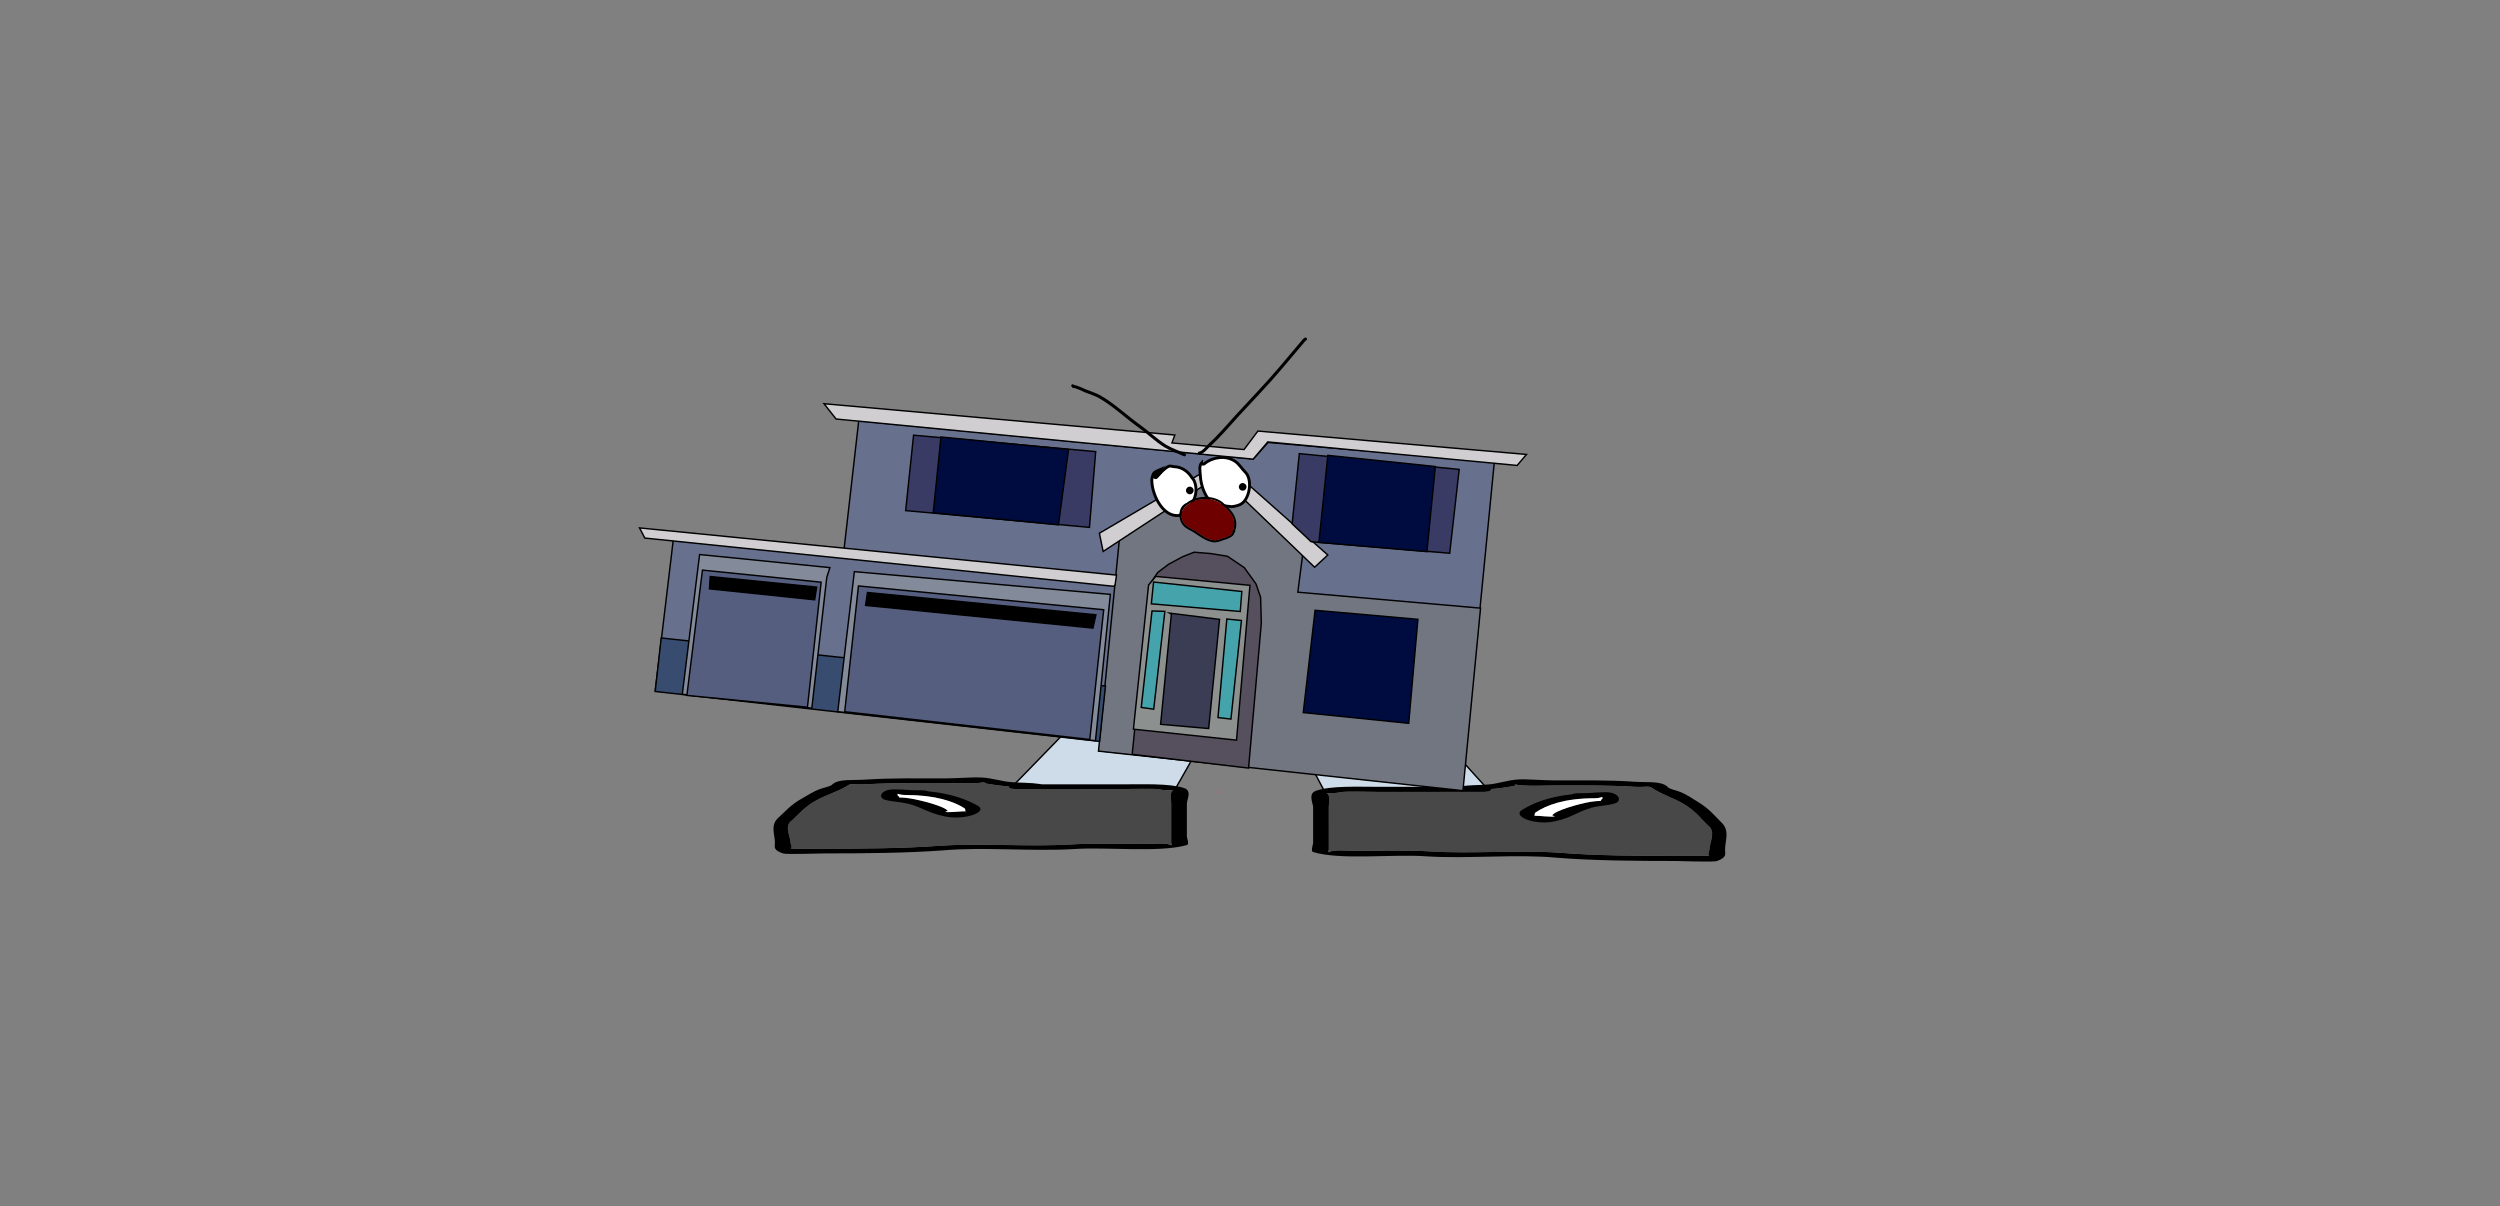 <svg version="1.1" xmlns="http://www.w3.org/2000/svg" xmlns:xlink="http://www.w3.org/1999/xlink" width="1733.093" height="836.336" viewBox="0,0,1733.093,836.336"><rect x="0" y="0" width="1733.093" height="836.336" fill="#808080" stroke="none"/><g transform="translate(546.547,238.168)"><g data-paper-data="{&quot;isPaintingLayer&quot;:true}" stroke-linejoin="miter" stroke-miterlimit="10" stroke-dasharray="" stroke-dashoffset="0" style="mix-blend-mode: normal"><path d="M-546.547,598.168v-836.336h1733.093v836.336z" fill="none" fill-rule="nonzero" stroke="#f00000" stroke-width="0" stroke-linecap="butt"/><path d="M295.792,308.036h2.067l0.258,4.04h-0.258v-3.872z" fill="#eb4a83" fill-rule="evenodd" stroke="none" stroke-width="1" stroke-linecap="butt"/><path d="M296.308,312.076h1.55h0.258l2.067,0.505z" fill="#9e8142" fill-rule="evenodd" stroke="none" stroke-width="1" stroke-linecap="butt"/><path d="M154.204,308.145l35.67,-36.661l99.666,-0.327l-20.982,36.988z" fill="#cedce9" fill-rule="nonzero" stroke="#000000" stroke-width="1" stroke-linecap="round"/><path d="M144.724,306.222c-3.442,-0.517 -11.634,-1.324 -8.044,-2.158c-1.963,0.267 -4.581,0.593 -5.975,0.681c-6.601,0.416 -15.155,0 -21.967,0c-18.686,0 -36.828,-0.221 -54.917,0.825c-8.175,0.473 -10.422,-0.987 -12.932,1.056c-5.178,3.427 -14.92,6.486 -21.177,9.937c-8.482,4.676 -11.771,9.191 -16.97,13.88c-5.884,3.862 -1.091,11.276 -1.091,15.574c0,1.151 1.65,3.199 0.074,4.045c1.567,0.043 3.081,0.082 4.045,0.082c6.407,0 12.814,0 19.221,0c25.486,0 55.097,-0.168 79.834,-2.027c29.371,-1.983 61.203,0.861 90.81,-0.919c16.213,-0.893 33.887,-0.362 50.395,-0.356c8.375,0.003 15.546,-0.953 19.221,0.825c0.966,0.467 0,-1.101 0,-1.651c0,-1.376 0,-2.751 0,-4.127c0,-7.704 0,-15.408 0,-23.112c0,-1.821 -1.588,-8.337 1.697,-9.042c-0.616,-0.011 -1.314,-0.029 -1.697,-0.037c-3.398,-0.075 -5.296,-0.018 -7.948,-0.587c-4.603,-0.987 -20.134,-0.238 -26.375,-0.238c-24.255,0 -48.509,0 -72.764,0c0,0 -5.492,0 -5.492,-1.651c0,-0.068 0.009,-0.133 0.027,-0.195c-2.625,-0.167 -5.277,-0.399 -7.975,-0.805zM230.928,305.571c14.641,0 33.354,-0.784 43.353,2.563c5.73,1.918 1.953,8.068 1.953,10.644c0,7.704 0,15.408 0,23.112c0,0.88 1.892,5.244 0,5.778c-19.105,5.396 -55.116,1.188 -78.445,2.768c-28.951,1.741 -62.291,-1.576 -90.3,0.885c-25.495,1.916 -56.21,2.125 -82.498,2.125c-3.771,0 -26.383,0.858 -28.831,0c-7.019,-2.462 -5.492,-4.515 -5.492,-7.429c0,-5.27 -3.108,-11.552 1.655,-16.618c5.329,-4.806 9.066,-9.626 17.566,-14.313c3.429,-1.89 7.132,-4.419 11.563,-6.127c2.899,-1.117 8.443,-2.025 9.135,-3.477c4.698,-3.823 13.189,-2.571 23.235,-3.213c17.884,-1.144 36.39,-0.825 54.916,-0.825c6.832,0 20.182,-0.945 25.002,-0.651c8.39,0.512 13.255,2.663 21.387,3.302c5.967,0.469 12.256,0.191 19.221,1.238c0.529,0.079 1.057,0.159 1.586,0.238c18.331,0 36.662,0 54.993,0z" data-paper-data="{&quot;index&quot;:null}" fill="#000000" fill-rule="nonzero" stroke="none" stroke-width="1" stroke-linecap="butt"/><path d="M152.775,306.948c-0.018,0.062 -0.026,0.127 -0.026,0.195c0,1.651 5.519,1.654 5.519,1.654c24.255,0 48.639,0.033 72.894,0.033c6.241,0 21.786,-0.741 26.389,0.246c2.652,0.569 4.554,0.515 7.952,0.59c0.384,0.008 1.082,0.027 1.698,0.038c-3.285,0.705 -1.681,7.237 -1.681,9.058c0,7.704 -0.011,15.454 -0.011,23.158c0,1.376 -0.009,2.758 -0.009,4.134c0,0.55 0.962,2.121 -0.004,1.653c-3.675,-1.778 -10.853,-0.819 -19.227,-0.822c-16.508,-0.006 -34.232,-0.518 -50.445,0.375c-29.607,1.78 -61.73,-1.048 -91.101,0.935c-24.737,1.859 -54.468,1.998 -79.954,1.998c-6.407,0 -12.825,-0.005 -19.232,-0.005c-0.964,0 -2.48,-0.04 -4.047,-0.083c1.576,-0.847 -0.084,-2.901 -0.084,-4.051c0,-4.298 -4.819,-11.741 1.065,-15.602c5.199,-4.689 8.5,-9.235 16.981,-13.912c6.258,-3.45 16.041,-6.534 21.219,-9.961c2.51,-2.043 4.774,-0.589 12.949,-1.062c18.088,-1.046 36.348,-0.849 55.034,-0.849c6.811,0 15.442,0.412 22.043,-0.004c1.393,-0.088 4.034,-0.414 5.997,-0.681c-3.59,0.834 4.634,1.641 8.077,2.159c2.698,0.405 5.381,0.64 8.007,0.807z" data-paper-data="{&quot;noHover&quot;:false,&quot;origItem&quot;:[&quot;Path&quot;,{&quot;applyMatrix&quot;:true,&quot;segments&quot;:[[[579.60736,595.76373],[0.95609,-0.20262],[0.00646,0.07548]],[[579.61718,596],[0,-0.08208],[0,2]],[[577.61718,598],[0,0],[-8.83333,0]],[[551.11718,598],[8.83333,0],[-2.27308,0]],[[541.51161,598.28885],[1.67648,-1.19621],[-0.96568,0.68904]],[[538.61718,599],[1.23739,-0.09027],[-0.13966,0.01019]],[[537.99901,599.04541],[0.22447,-0.0134],[1.19653,0.85421]],[[538.61718,610],[0,-2.20646],[0,9.33333]],[[538.61718,638],[0,-9.33333],[0,1.66667]],[[538.61718,643],[0,-1.66667],[0,0.66667]],[[538.61718,645],[-0.35177,0.56631],[1.33831,-2.15456]],[[545.61718,644],[-3.04994,0.00386],[6.01206,-0.00761]],[[563.97058,644.43107],[-5.90478,-1.08158],[10.78253,2.15651]],[[597.04254,645.54479],[-10.6965,-2.40266],[9.00888,2.25222]],[[626.11718,648],[-9.28168,0],[2.33333,0]],[[633.11718,648],[-2.33333,0],[0.35109,0]],[[634.59021,647.90091],[-0.5707,0.05184],[-0.57412,-1.02596]],[[634.61718,643],[0,1.39387],[0,-5.20707]],[[634.21982,624.13246],[2.14282,4.67827],[-1.8936,-5.6808]],[[628.03948,607.31672],[3.08887,5.66543],[-2.2791,-4.1802]],[[620.32688,595.27881],[1.8857,4.15235],[-0.91417,-2.47477]],[[615.61718,594],[2.9771,0.57275],[-6.58756,-1.26734]],[[595.61718,593],[6.8054,0],[-2.48058,0]],[[587.61718,593],[2.40395,0.50364],[-0.50743,-0.10631]],[[585.44122,592.1748],[0.71481,0.32365],[1.30749,1.01011]],[[582.51161,594.78885],[1.25365,-0.62682],[-0.98239,0.4912]]],&quot;closed&quot;:true}],&quot;index&quot;:null}" fill="#484848" fill-rule="nonzero" stroke="none" stroke-width="1" stroke-linecap="butt"/><path d="M75.789,313c0,0.558 1.893,1.234 0.95,1.676c2.414,0.075 4.841,0.238 6.998,0.562c8.315,1.25 25.231,5.804 26.826,8.815c0.13,0.245 -2.222,0.286 -1.823,0.503c1.325,0.723 12.123,-0.533 13.365,-0.328c0.281,0.046 0.419,0.119 0.474,0.207c-0.058,-0.274 -0.111,-0.538 -0.111,-0.704c0,-0.585 0.077,-1.215 -0.793,-1.738c-7.395,-4.61 -19.476,-8.993 -40.394,-8.993c0,0 -2.468,-0 -4.096,-0.497c-0.543,-0.093 -0.965,-0.202 -1.247,-0.329c-0.073,0.315 -0.149,0.636 -0.149,0.827zM122.468,325.382c0.375,0.338 0.264,-0.223 0.14,-0.81c-0.026,0.255 -0.396,0.579 -0.14,0.81zM131.498,320.516c6.829,4.106 -8.676,10.104 -22.76,7.342c-13.288,-2.606 -17.787,-7.844 -29.914,-9.667c-4.097,-0.616 -9.006,-0.952 -12.066,-1.976c-4.85,-1.624 -2.7,-7.168 6.575,-7.168c6.678,0 9.968,0.651 16.185,0.651h2.746c0,0 3.152,0 4.68,0.718c16.267,1.596 26.706,5.652 34.554,10.1z" data-paper-data="{&quot;index&quot;:null}" fill="#000000" fill-rule="nonzero" stroke="none" stroke-width="1" stroke-linecap="butt"/><path d="M75.734,312.118c0.283,0.128 0.705,0.237 1.248,0.329c1.627,0.497 4.107,0.494 4.107,0.494c20.918,0 33.436,4.479 40.83,9.09c0.87,0.523 0.769,1.165 0.769,1.749c0,0.166 0.043,0.435 0.101,0.708c-0.055,-0.088 -0.192,-0.161 -0.473,-0.207c-1.242,-0.205 -12.134,1.072 -13.459,0.35c-0.398,-0.217 1.692,-0.403 1.563,-0.648c-1.595,-3.011 -18.592,-7.542 -26.907,-8.792c-2.157,-0.324 -4.598,-0.481 -7.012,-0.555c0.944,-0.442 -0.927,-1.128 -0.927,-1.686c0,-0.191 0.089,-0.517 0.162,-0.832z" data-paper-data="{&quot;noHover&quot;:false,&quot;origItem&quot;:[&quot;Path&quot;,{&quot;applyMatrix&quot;:true,&quot;segments&quot;:[[[607.563,601.99816],[0.02649,0.38155],[-0.10299,0.15484]],[[607.10872,602.39727],[0.1976,-0.11227],[-0.59254,0.60273]],[[605.61718,603],[0,0],[-7.618,0]],[[590.90604,613.89443],[2.69308,-5.58508],[-0.31682,0.63364]],[[590.61718,616],[0,-0.70843],[0,0.20156]],[[590.57685,616.85325],[0.02106,-0.33136],[0.02013,-0.10671]],[[590.74964,616.60263],[-0.10238,0.05628],[0.45234,-0.24865]],[[595.61718,617],[-0.48256,0.87548],[0.14503,-0.26312]],[[594.95308,616.3906],[-0.04725,0.29671],[0.58086,-3.64773]],[[604.72276,605.71115],[-3.02833,1.51416],[0.78545,-0.39273]],[[607.27135,605.03032],[-0.87898,0.0905],[-0.34365,-0.53523]],[[607.61718,603],[0,0.6759],[0,-0.23192]]],&quot;closed&quot;:true}],&quot;index&quot;:null}" fill="#ffffff" fill-rule="nonzero" stroke="none" stroke-width="1" stroke-linecap="butt"/><path d="M371.442,310.047l-20.982,-39.728l99.666,0.352l35.67,39.376z" data-paper-data="{&quot;index&quot;:null}" fill="#cedce9" fill-rule="nonzero" stroke="#000000" stroke-width="1" stroke-linecap="round"/><path d="M495.276,307.982c-2.697,0.435 -5.349,0.685 -7.975,0.864c0.018,0.067 0.027,0.137 0.027,0.209c0,1.773 -5.492,1.773 -5.492,1.773c-24.255,0 -48.51,0 -72.764,0c-6.241,0 -21.772,-0.804 -26.375,0.256c-2.652,0.611 -4.55,0.55 -7.948,0.63c-0.384,0.009 -1.081,0.028 -1.697,0.04c3.285,0.757 1.697,7.756 1.697,9.712c0,8.275 0,16.549 0,24.824c0,1.478 0,2.955 0,4.433c0,0.591 -0.966,2.275 0,1.773c3.675,-1.91 10.846,-0.883 19.221,-0.887c16.508,-0.007 34.182,-0.577 50.395,0.382c29.607,1.912 61.439,-1.143 90.81,0.987c24.737,1.997 54.348,2.177 79.834,2.177c6.407,0 12.814,0 19.221,0c0.964,0 2.478,-0.042 4.045,-0.088c-1.576,-0.91 0.074,-3.109 0.074,-4.345c0,-4.616 4.793,-12.58 -1.091,-16.727c-5.199,-5.036 -8.489,-9.885 -16.97,-14.908c-6.258,-3.706 -16,-6.991 -21.177,-10.672c-2.51,-2.194 -4.757,-0.626 -12.932,-1.134c-18.088,-1.124 -36.23,-0.887 -54.917,-0.887c-6.811,0 -15.366,0.447 -21.967,0c-1.393,-0.094 -4.012,-0.445 -5.975,-0.732c3.59,0.896 -4.602,1.762 -8.044,2.318zM409.072,307.283c18.331,0 36.662,0 54.993,0c0.529,-0.085 1.057,-0.171 1.586,-0.256c6.965,-1.124 13.254,-0.826 19.221,-1.33c8.132,-0.686 12.996,-2.996 21.387,-3.546c4.82,-0.316 18.17,0.699 25.002,0.699c18.527,0 37.033,-0.342 54.916,0.887c10.046,0.69 18.537,-0.655 23.235,3.451c0.693,1.56 6.236,2.535 9.135,3.735c4.431,1.834 8.134,4.55 11.563,6.58c8.5,5.034 12.237,10.211 17.566,15.373c4.762,5.441 1.655,12.188 1.655,17.849c0,3.129 1.528,5.335 -5.492,7.979c-2.448,0.922 -25.061,0 -28.831,0c-26.287,0 -57.002,-0.225 -82.498,-2.283c-28.009,-2.643 -61.349,0.919 -90.3,-0.95c-23.33,-1.697 -59.34,2.823 -78.445,-2.973c-1.892,-0.574 0,-5.261 0,-6.206c0,-8.275 0,-16.549 0,-24.824c0,-2.766 -3.777,-9.372 1.953,-11.432c9.999,-3.595 28.712,-2.753 43.353,-2.753z" data-paper-data="{&quot;index&quot;:null}" fill="#000000" fill-rule="nonzero" stroke="none" stroke-width="1" stroke-linecap="butt"/><path d="M487.225,308.761c2.625,-0.18 5.309,-0.431 8.007,-0.867c3.442,-0.556 11.667,-1.423 8.077,-2.319c1.963,0.287 4.603,0.637 5.997,0.732c6.601,0.447 15.232,0.004 22.043,0.004c18.686,0 36.946,-0.212 55.034,0.911c8.175,0.508 10.439,-1.054 12.949,1.14c5.178,3.681 14.961,6.993 21.219,10.699c8.481,5.023 11.782,9.905 16.981,14.942c5.884,4.148 1.065,12.142 1.065,16.758c0,1.236 -1.661,3.442 -0.084,4.351c-1.567,0.046 -3.083,0.089 -4.047,0.089c-6.407,0 -12.825,0.006 -19.232,0.006c-25.486,0 -55.217,-0.149 -79.954,-2.146c-29.371,-2.13 -61.494,0.907 -91.101,-1.005c-16.213,-0.959 -33.937,-0.409 -50.445,-0.402c-8.374,0.003 -15.552,-1.027 -19.227,0.883c-0.966,0.502 -0.004,-1.185 -0.004,-1.776c0,-1.478 -0.009,-2.962 -0.009,-4.44c0,-8.275 -0.011,-16.598 -0.011,-24.873c0,-1.956 1.605,-8.972 -1.681,-9.729c0.616,-0.012 1.314,-0.032 1.698,-0.041c3.398,-0.08 5.3,-0.023 7.952,-0.633c4.603,-1.061 20.148,-0.264 26.389,-0.264c24.255,0 48.639,-0.035 72.894,-0.035c0,0 5.519,-0.003 5.519,-1.776c0,-0.073 -0.009,-0.143 -0.026,-0.21z" data-paper-data="{&quot;noHover&quot;:false,&quot;origItem&quot;:[&quot;Path&quot;,{&quot;applyMatrix&quot;:true,&quot;segments&quot;:[[[579.60736,595.76373],[0.95609,-0.20262],[0.00646,0.07548]],[[579.61718,596],[0,-0.08208],[0,2]],[[577.61718,598],[0,0],[-8.83333,0]],[[551.11718,598],[8.83333,0],[-2.27308,0]],[[541.51161,598.28885],[1.67648,-1.19621],[-0.96568,0.68904]],[[538.61718,599],[1.23739,-0.09027],[-0.13966,0.01019]],[[537.99901,599.04541],[0.22447,-0.0134],[1.19653,0.85421]],[[538.61718,610],[0,-2.20646],[0,9.33333]],[[538.61718,638],[0,-9.33333],[0,1.66667]],[[538.61718,643],[0,-1.66667],[0,0.66667]],[[538.61718,645],[-0.35177,0.56631],[1.33831,-2.15456]],[[545.61718,644],[-3.04994,0.00386],[6.01206,-0.00761]],[[563.97058,644.43107],[-5.90478,-1.08158],[10.78253,2.15651]],[[597.04254,645.54479],[-10.6965,-2.40266],[9.00888,2.25222]],[[626.11718,648],[-9.28168,0],[2.33333,0]],[[633.11718,648],[-2.33333,0],[0.35109,0]],[[634.59021,647.90091],[-0.5707,0.05184],[-0.57412,-1.02596]],[[634.61718,643],[0,1.39387],[0,-5.20707]],[[634.21982,624.13246],[2.14282,4.67827],[-1.8936,-5.6808]],[[628.03948,607.31672],[3.08887,5.66543],[-2.2791,-4.1802]],[[620.32688,595.27881],[1.8857,4.15235],[-0.91417,-2.47477]],[[615.61718,594],[2.9771,0.57275],[-6.58756,-1.26734]],[[595.61718,593],[6.8054,0],[-2.48058,0]],[[587.61718,593],[2.40395,0.50364],[-0.50743,-0.10631]],[[585.44122,592.1748],[0.71481,0.32365],[1.30749,1.01011]],[[582.51161,594.78885],[1.25365,-0.62682],[-0.98239,0.4912]]],&quot;closed&quot;:true}],&quot;index&quot;:null}" fill="#484848" fill-rule="nonzero" stroke="none" stroke-width="1" stroke-linecap="butt"/><path d="M564.211,315.262c0,-0.206 -0.076,-0.55 -0.149,-0.888c-0.283,0.137 -0.705,0.254 -1.247,0.354c-1.627,0.534 -4.096,0.534 -4.096,0.534c-20.918,0 -32.999,4.707 -40.394,9.659c-0.87,0.562 -0.793,1.239 -0.793,1.867c0,0.179 -0.053,0.463 -0.111,0.756c0.055,-0.095 0.193,-0.172 0.474,-0.222c1.242,-0.22 12.04,1.128 13.365,0.352c0.398,-0.233 -1.953,-0.277 -1.823,-0.54c1.595,-3.234 18.511,-8.126 26.826,-9.468c2.157,-0.348 4.584,-0.523 6.998,-0.604c-0.944,-0.474 0.95,-1.201 0.95,-1.8zM517.392,327.69c-0.125,0.63 -0.235,1.233 0.14,0.87c0.256,-0.248 -0.114,-0.596 -0.14,-0.87zM508.502,323.334c7.849,-4.777 18.287,-9.133 34.554,-10.848c1.528,-0.771 4.68,-0.771 4.68,-0.771h2.746c6.217,0 9.507,-0.699 16.185,-0.699c9.275,0 11.424,5.954 6.575,7.698c-3.06,1.1 -7.969,1.461 -12.066,2.123c-12.127,1.958 -16.626,7.583 -29.914,10.383c-14.083,2.967 -29.588,-3.476 -22.76,-7.885z" data-paper-data="{&quot;index&quot;:null}" fill="#000000" fill-rule="nonzero" stroke="none" stroke-width="1" stroke-linecap="butt"/><path d="M564.266,314.314c0.073,0.338 0.162,0.688 0.162,0.893c0,0.599 -1.871,1.336 -0.927,1.811c-2.414,0.08 -4.855,0.248 -7.012,0.596c-8.315,1.342 -25.313,6.209 -26.907,9.443c-0.13,0.263 1.961,0.463 1.563,0.696c-1.325,0.776 -12.217,-0.596 -13.459,-0.376c-0.281,0.05 -0.418,0.128 -0.473,0.223c0.058,-0.294 0.101,-0.582 0.101,-0.761c0,-0.628 -0.101,-1.317 0.769,-1.879c7.395,-4.952 19.913,-9.763 40.83,-9.763c0,0 2.48,0.004 4.107,-0.531c0.543,-0.1 0.965,-0.217 1.248,-0.354z" data-paper-data="{&quot;noHover&quot;:false,&quot;origItem&quot;:[&quot;Path&quot;,{&quot;applyMatrix&quot;:true,&quot;segments&quot;:[[[607.563,601.99816],[0.02649,0.38155],[-0.10299,0.15484]],[[607.10872,602.39727],[0.1976,-0.11227],[-0.59254,0.60273]],[[605.61718,603],[0,0],[-7.618,0]],[[590.90604,613.89443],[2.69308,-5.58508],[-0.31682,0.63364]],[[590.61718,616],[0,-0.70843],[0,0.20156]],[[590.57685,616.85325],[0.02106,-0.33136],[0.02013,-0.10671]],[[590.74964,616.60263],[-0.10238,0.05628],[0.45234,-0.24865]],[[595.61718,617],[-0.48256,0.87548],[0.14503,-0.26312]],[[594.95308,616.3906],[-0.04725,0.29671],[0.58086,-3.64773]],[[604.72276,605.71115],[-3.02833,1.51416],[0.78545,-0.39273]],[[607.27135,605.03032],[-0.87898,0.0905],[-0.34365,-0.53523]],[[607.61718,603],[0,0.6759],[0,-0.23192]]],&quot;closed&quot;:true}],&quot;index&quot;:null}" fill="#ffffff" fill-rule="nonzero" stroke="none" stroke-width="1" stroke-linecap="butt"/><g><path d="M189.817,198.007l1.542,0.157l0.257,0.026l1.978,0.981z" fill="#9e8142" fill-rule="evenodd" stroke="none" stroke-width="1" stroke-linecap="butt"/><path d="M272.551,232.577c0.318,0.368 0.281,0.735 -0.112,1.1c-0.274,-0.391 -0.237,-0.758 0.112,-1.1z" fill="#fefffe" fill-rule="evenodd" stroke="none" stroke-width="1" stroke-linecap="butt"/><path d="M-92.319,240.664l12.471,-104.255l117.799,11.769l10.799,-94.653l273.575,26.481l10.187,-11.452l149.297,12.896l7.629,0.039l-22.245,227.45l-251.752,-26.571l2.601,-7.368z" fill="#67708d" fill-rule="nonzero" stroke="#000000" stroke-width="1" stroke-linecap="round"/><path d="M214.958,282.55l14.443,-146.321l68.908,-45.251l58.213,55.194l-3.363,26.198l126.66,11.052l-12.197,126.544z" fill="#727681" fill-rule="nonzero" stroke="#000000" stroke-width="1" stroke-linecap="round"/><path d="M238.325,284.757l11.98,-117.604l5.717,-8.438l7.52,-5.71l9.786,-5.248l7.951,-3.122l11.469,0.937l11.605,1.876l11.685,7.898l8.107,11.234l3.211,9.347l0.494,17.859l-8.852,100.518z" fill="#56505e" fill-rule="nonzero" stroke="#000000" stroke-width="1" stroke-linecap="round"/><path d="M319.965,167.603l-9.31,107.327l-71.476,-7.606l10.503,-99.918l4.994,-5.986z" fill="#8c908f" fill-rule="nonzero" stroke="#000000" stroke-width="1" stroke-linecap="round"/><path d="M313.247,185.734l-61.644,-5.305l1.539,-15.105l61.191,6.558z" fill="#45a3ac" fill-rule="nonzero" stroke="#000000" stroke-width="1" stroke-linecap="round"/><path d="M306.785,260.33l-8.982,-1.077l6.145,-68.296l10.124,1.031z" fill="#45a3ac" fill-rule="nonzero" stroke="#000000" stroke-width="1" stroke-linecap="round"/><path d="M253.256,253.456l-8.645,-1.205l7.461,-66.863l8.904,0.258z" fill="#45a3ac" fill-rule="nonzero" stroke="#000000" stroke-width="1" stroke-linecap="round"/><path d="M264.26,186.873l34.628,4.339l-7.545,75.663l-33.313,-2.906l7.454,-76.362z" fill="#3b3d54" fill-rule="nonzero" stroke="#000000" stroke-width="1" stroke-linecap="round"/><path d="M226.476,167.234l-0.918,1.043l-325.09,-33.441l-3.668,-7.03l330.65,32.709z" fill="#d0ced0" fill-rule="nonzero" stroke="#000000" stroke-width="1" stroke-linecap="round"/><path d="M298.577,91.41l-80.379,52.697l-2.613,-12.606l84.97,-49.956l73.379,65.032l-9.145,8.485z" fill="#d0ced0" fill-rule="nonzero" stroke="#000000" stroke-width="1" stroke-linecap="round"/><path d="M349.223,124.982l4.96,-48.69l110.826,10.965l-6.569,58.105l-96.114,-8.005z" fill="#393b64" fill-rule="nonzero" stroke="#000000" stroke-width="1" stroke-linecap="round"/><path d="M367.79,137.914l6.155,-60.421l74.545,7.756l-5.847,58.991l-75.813,-6.465" fill="#000c40" fill-rule="nonzero" stroke="#000000" stroke-width="1" stroke-linecap="round"/><path d="M322.167,80.134l-289.13,-27.83l-8.338,-10.591l243.199,21.69l-2.019,5.477l49.985,4.605l9.587,-12.824l186.2,16.208l-6.459,7.622l-172.876,-16.312z" fill="#d0ced0" fill-rule="nonzero" stroke="#000000" stroke-width="1" stroke-linecap="round"/><path d="M365.115,184.889l71.285,6.288l-6.369,72.089l-73.115,-7.448z" fill="#000c40" fill-rule="nonzero" stroke="#000000" stroke-width="1" stroke-linecap="round"/><path d="M-88.16,204.105l307.973,33.321l-4.073,38.389l-308.083,-34.631z" fill="#374c6f" fill-rule="nonzero" stroke="#000000" stroke-width="1" stroke-linecap="round"/><path d="M28.756,155.332l-2.15,6.762l-10.374,90.677l-89.778,-9.633l11.98,-96.886z" fill="#838a99" fill-rule="nonzero" stroke="#000000" stroke-width="1" stroke-linecap="round"/><path d="M-59.581,157.049l82.275,8.381l-9.478,86.669l-83.593,-8.191z" fill="#555e7f" fill-rule="nonzero" stroke="#000000" stroke-width="1" stroke-linecap="round"/><path d="M-54.188,161.495l73.775,7.353l-1.382,8.789l-72.938,-7.593z" fill="#000000" fill-rule="nonzero" stroke="#000000" stroke-width="1" stroke-linecap="round"/><path d="M223.201,173.882l-10.333,101.438l-178.655,-20.148l11.511,-97.056z" fill="#838a99" fill-rule="nonzero" stroke="#000000" stroke-width="1" stroke-linecap="round"/><path d="M39.039,255.217l9.531,-87.191l170.015,16.507l-9.649,89.939z" fill="#555e7f" fill-rule="nonzero" stroke="#000000" stroke-width="1" stroke-linecap="round"/><path d="M54.846,172.562l158.348,15.481l-2.074,9.206l-157.633,-15.733z" fill="#000000" fill-rule="nonzero" stroke="#000000" stroke-width="1" stroke-linecap="round"/><path d="M208.694,127.43l-127.405,-11.626l5.489,-52.289l126.251,11.4z" fill="#393b64" fill-rule="nonzero" stroke="#000000" stroke-width="1" stroke-linecap="round"/><path d="M100.416,117.307l5.353,-52.547l88.414,8.682l-6.943,52.222z" fill="#000c40" fill-rule="nonzero" stroke="#000000" stroke-width="1" stroke-linecap="round"/><path d="M286.757,83.233c0.687,0.839 1.529,0.149 1.529,0.149c5.824,-4.782 14.828,-6.094 21.32,-1.808c2.868,1.894 4.593,5.046 6.951,7.394c5.197,4.874 3.453,17.476 -1.895,21.686c-2.056,1.619 -4.797,2.101 -7.41,2.444c-1.573,-0.33 -3.317,-0.209 -4.877,-0.722c-2.225,-0.13 -4.512,-0.411 -6.766,-0.579c-6.417,-3.792 -9.648,-12.92 -10.052,-20.283c-0.152,-3.157 -1.001,-6.765 0.934,-8.902c0.013,0.19 0.087,0.4 0.268,0.62z" data-paper-data="{&quot;noHover&quot;:false,&quot;origItem&quot;:[&quot;Path&quot;,{&quot;applyMatrix&quot;:true,&quot;segments&quot;:[[[521.95838,341.96483],[-0.01667,0.21389],[-2.51251,2.06985]],[[519.4768,351.72196],[0.34861,-3.5517],[-0.75818,8.29192]],[[527.33632,375.91087],[-6.54613,-5.29068],[2.49065,0.55761]],[[534.76312,377.65449],[-2.46476,-0.51055],[1.65872,0.82936]],[[540.0653,379.26158],[-1.70264,-0.62682],[2.97607,0.04647]],[[548.70522,377.76236],[-2.56331,1.47041],[6.66685,-3.82437]],[[554.34307,353.96499],[5.00498,6.29984],[-2.24748,-3.01103]],[[547.83272,344.6127],[2.89338,2.58736],[-6.5483,-5.85572]],[[523.83701,343.12089],[7.2924,-4.38522],[0,0]],[[522.15667,342.70081],[0.63012,1.05021],[-0.1653,-0.2755]]],&quot;closed&quot;:true}]}" fill="#ffffff" fill-rule="nonzero" stroke="#000000" stroke-width="2" stroke-linecap="butt"/><path d="M253.95,91.154c0,0 -0.736,0.789 0.058,1.528c0.794,0.739 1.389,-0.158 1.389,-0.158c2.295,-2.464 4.993,-5.911 8.084,-7.348c1.437,-0.668 2.456,0.12 3.96,0.175c4.66,0.169 8.807,2.624 11.516,6.479c0.793,1.309 2.053,2.385 2.58,3.827c3.607,9.866 -2.684,18.797 -10.624,23.502c-11.695,1.598 -19.636,-15.808 -18.931,-25.587c0.358,-1.099 0.629,-3.079 1.514,-3.921c1.052,-1.001 2.415,-1.515 3.707,-2.07c-1.171,1.23 -2.245,2.493 -3.253,3.574z" data-paper-data="{&quot;noHover&quot;:false,&quot;origItem&quot;:[&quot;Path&quot;,{&quot;applyMatrix&quot;:true,&quot;segments&quot;:[[[488.3096,342.53923],[-1.51011,1.18134],[-1.53391,0.40687]],[[483.9403,344.40615],[1.33969,-0.94584],[-1.12739,0.79595]],[[481.61976,348.52197],[0.58067,-1.16933],[-2.39539,10.80972]],[[498.48043,380.05978],[-13.32827,-0.13636],[9.64373,-3.9519]],[[514.1197,355.67768],[2.40851,11.61483],[-0.35185,-1.69676]],[[511.87957,351.00633],[0.67137,1.5927],[-2.39344,-4.75186]],[[500.14885,341.91879],[5.17877,0.9542],[-1.67168,-0.30801]],[[495.77608,341.07281],[1.715,-0.51012],[-3.68906,1.09729]],[[485.59672,347.92601],[2.96891,-2.37555],[0,0]],[[483.87527,347.73474],[0.76509,0.95636],[-0.76509,-0.95636]],[[484.06654,346.01329],[0,0],[1.30299,-1.04221]]],&quot;closed&quot;:true}]}" fill="#ffffff" fill-rule="nonzero" stroke="#000000" stroke-width="2" stroke-linecap="butt"/><path d="M275.639,102.227c-0.214,-1.452 0.79,-2.802 2.242,-3.015c1.452,-0.214 2.802,0.79 3.015,2.242c0.214,1.452 -0.79,2.802 -2.242,3.015c-1.452,0.214 -2.802,-0.79 -3.015,-2.242z" fill="#000000" fill-rule="nonzero" stroke="none" stroke-width="0.5" stroke-linecap="butt"/><path d="M312.302,99.742c-0.214,-1.452 0.79,-2.802 2.242,-3.015c1.452,-0.214 2.802,0.79 3.015,2.242c0.214,1.452 -0.79,2.802 -2.242,3.015c-1.452,0.214 -2.802,-0.79 -3.015,-2.242z" fill="#000000" fill-rule="nonzero" stroke="none" stroke-width="0.5" stroke-linecap="butt"/><path d="M196.942,28.23c0.569,-0.084 0.878,0.183 1.042,0.448c2.881,0.492 5.616,2.012 8.305,3.123c3.256,1.346 6.96,2.417 10.023,4.153c9.775,5.538 18.474,13.961 27.649,20.471c6.044,4.289 11.688,9.926 17.972,13.761c3.899,2.38 8.901,3.988 13.069,5.959c0,0 0.969,0.458 0.51,1.427c-0.458,0.969 -1.427,0.51 -1.427,0.51c-4.233,-2.003 -9.284,-3.642 -13.252,-6.056c-6.339,-3.857 -12.023,-9.532 -18.113,-13.853c-9.112,-6.466 -17.759,-14.854 -27.465,-20.354c-2.983,-1.69 -6.612,-2.725 -9.785,-4.037c-2.677,-1.107 -5.526,-2.81 -8.425,-3.073l-1.006,-1.264c0,0 -0.156,-1.06 0.904,-1.216z" fill="#000000" fill-rule="nonzero" stroke="none" stroke-width="0.5" stroke-linecap="butt"/><path d="M359.287,-3.746c0.638,0.861 -0.223,1.499 -0.223,1.499l-0.647,0.444c-5.531,6.551 -11.062,13.101 -16.593,19.652c-9.469,11.212 -19.816,21.776 -29.726,32.602c-6.271,6.85 -12.298,14.08 -19.148,20.353c-2.239,2.05 -4.937,5.668 -7.951,6.216c0,0 -1.06,0.156 -1.216,-0.904c-0.156,-1.06 0.904,-1.216 0.904,-1.216c2.182,-0.183 5.188,-4.186 6.815,-5.676c6.803,-6.23 12.787,-13.416 19.014,-20.219c9.89,-10.804 20.221,-21.345 29.669,-32.537c5.531,-6.551 11.062,-13.101 16.593,-19.652l1.008,-0.783c0,0 0.861,-0.638 1.499,0.223z" fill="#000000" fill-rule="nonzero" stroke="none" stroke-width="0.5" stroke-linecap="butt"/><path d="M307.847,130.775c-0.012,-0.01 -0.024,-0.02 -0.036,-0.03c-0.563,-0.496 -0.067,-1.059 -0.067,-1.059c1.255,-1.359 1.304,-3.312 1.262,-5.105c-0.13,-5.582 -4.38,-9.21 -8.299,-12.824c-5.983,-5.572 -17.567,-5.004 -23.767,-0.064c-1.225,0.45 -1.89,1.51 -2.689,2.522c-2.77,3.51 -2.126,8.81 1.359,11.774c1.877,1.596 4.337,2.455 6.367,3.804c3.563,2.393 9.481,6.886 14.071,6.535c2.564,-0.196 4.701,-1.56 7.146,-2.092c2.409,-1.14 3.836,-1.278 4.651,-3.461zM309.609,129.601c0.06,0.068 0.114,0.155 0.156,0.267c0.206,0.543 -0.168,0.825 -0.347,0.924c-0.976,3.035 -2.824,3.506 -5.736,4.863c-2.574,0.59 -4.85,1.979 -7.565,2.171c-5.002,0.353 -11.053,-4.187 -14.97,-6.785c-2.085,-1.397 -4.601,-2.275 -6.531,-3.93c-4.835,-4.147 -5.093,-14.121 1.579,-16.718c6.621,-5.44 19.189,-5.631 25.535,0.267c4.633,4.344 8.898,8.216 8.759,14.957c-0.03,1.461 -0.232,2.788 -0.879,3.985z" fill="#000000" fill-rule="nonzero" stroke="none" stroke-width="0.5" stroke-linecap="butt"/><path d="M303.231,134.272c-2.446,0.531 -4.601,1.907 -7.165,2.103c-4.591,0.351 -10.562,-4.155 -14.125,-6.548c-2.031,-1.35 -4.501,-2.228 -6.379,-3.825c-3.485,-2.963 -4.126,-8.298 -1.356,-11.808c0.798,-1.012 1.469,-2.08 2.694,-2.53c6.199,-4.94 17.859,-5.514 23.842,0.058c3.918,3.613 8.183,7.284 8.313,12.867c0.042,1.793 -0.01,3.76 -1.266,5.119c0,0 -0.497,0.565 0.066,1.061c0.012,0.01 0.024,0.02 0.036,0.03c-0.816,2.183 -2.252,2.334 -4.66,3.474z" data-paper-data="{&quot;noHover&quot;:false,&quot;origItem&quot;:[&quot;Path&quot;,{&quot;applyMatrix&quot;:true,&quot;segments&quot;:[[[402.07953,139.45212],[-0.59033,2.25447],[-0.01273,-0.00829]],[[402.04109,139.42588],[0.01289,0.00921],[-0.6103,-0.43593]],[[401.86672,138.37965],[0,0],[1.11102,-1.47944]],[[402.60443,133.17275],[0.2234,1.77951],[-0.69556,-5.54052]],[[393.04887,121.25623],[4.26442,3.1977],[-6.51655,-4.93678]],[[369.39825,123.60132],[5.66682,-5.54298],[-1.17312,0.57182]],[[366.97883,126.38237],[0.69182,-1.08763],[-2.39995,3.77302]],[[369.52407,137.95796],[-3.76707,-2.59503],[2.0293,1.39793]],[[376.24432,141.09728],[-2.15702,-1.13687],[3.78721,2.01986]],[[390.90536,146.17221],[-4.53146,0.81491],[2.53045,-0.45506]],[[397.8028,143.36719],[-2.37923,0.77635],[2.28095,-1.3784]]],&quot;closed&quot;:true}]}" fill="#6f0000" fill-rule="nonzero" stroke="none" stroke-width="0.5" stroke-linecap="butt"/></g></g></g></svg>